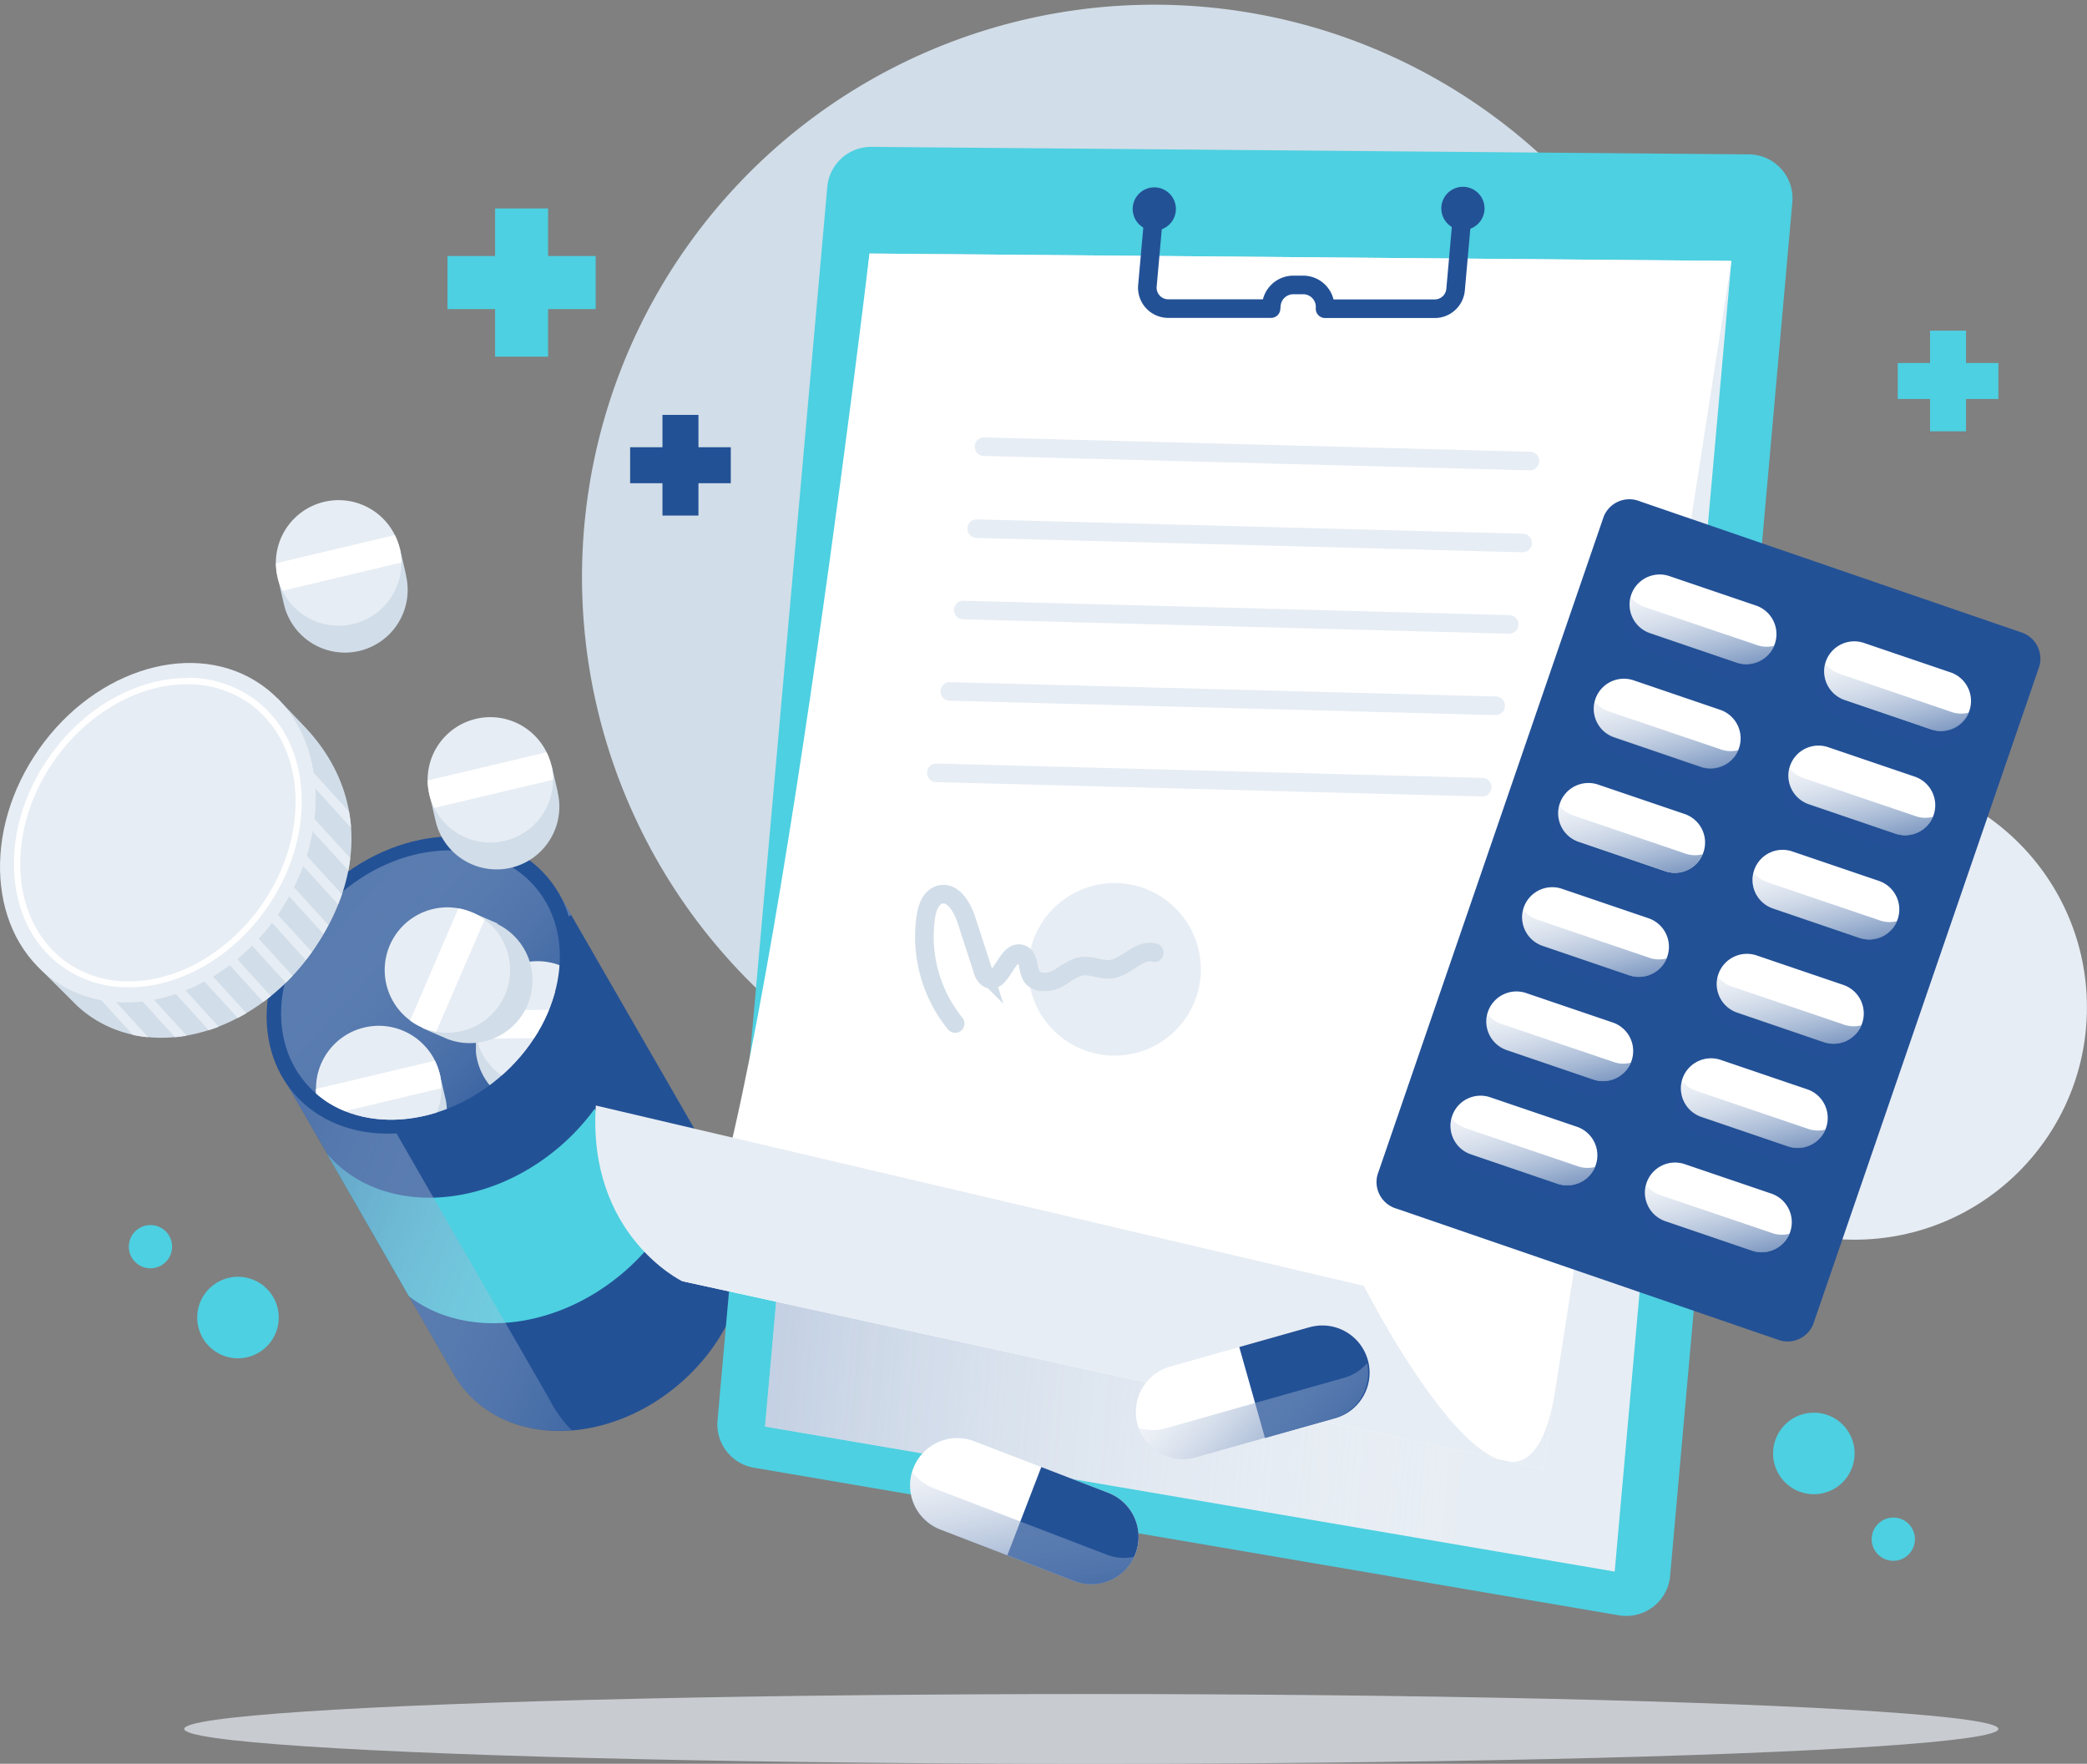 <svg xmlns="http://www.w3.org/2000/svg" xmlns:xlink="http://www.w3.org/1999/xlink" viewBox="0 0 336.93 284.74"><rect x="0" y="0" width="336.93" height="284.74" fill="#808080" stroke="none"/><defs><style>.cls-1,.cls-12,.cls-13,.cls-14{fill:none;}.cls-2{isolation:isolate;}.cls-3{fill:#d1dde8;}.cls-30,.cls-4{fill:#e7edf4;}.cls-17,.cls-5{fill:#235196;}.cls-6{fill:#4dd0e1;}.cls-11,.cls-15,.cls-16,.cls-17,.cls-18,.cls-19,.cls-20,.cls-21,.cls-22,.cls-23,.cls-24,.cls-25,.cls-26,.cls-27,.cls-28,.cls-29,.cls-7,.cls-8{mix-blend-mode:multiply;}.cls-7{fill:url(#linear-gradient);}.cls-8{fill:url(#linear-gradient-2);}.cls-9{clip-path:url(#clip-path);}.cls-10{fill:#fff;}.cls-11{fill:url(#linear-gradient-3);}.cls-12{stroke:#235196;stroke-linejoin:round;}.cls-12,.cls-13,.cls-14{stroke-width:3px;}.cls-13{stroke:#e7edf4;}.cls-13,.cls-14{stroke-linecap:round;stroke-miterlimit:10;}.cls-14{stroke:#d1dde8;}.cls-15{fill:url(#linear-gradient-4);}.cls-16{fill:url(#linear-gradient-5);}.cls-17{opacity:0.6;}.cls-18{fill:url(#linear-gradient-6);}.cls-19{fill:url(#linear-gradient-7);}.cls-20{fill:url(#linear-gradient-8);}.cls-21{fill:url(#linear-gradient-9);}.cls-22{fill:url(#linear-gradient-10);}.cls-23{fill:url(#linear-gradient-11);}.cls-24{fill:url(#linear-gradient-12);}.cls-25{fill:url(#linear-gradient-13);}.cls-26{fill:url(#linear-gradient-14);}.cls-27{fill:url(#linear-gradient-15);}.cls-28{fill:url(#linear-gradient-16);}.cls-29{fill:url(#linear-gradient-17);}.cls-30{opacity:0.7;}</style><linearGradient id="linear-gradient" x1="125.09" y1="203.13" x2="21.95" y2="159.64" gradientUnits="userSpaceOnUse"><stop offset="0" stop-color="#fff" stop-opacity="0"/><stop offset="1" stop-color="#235196"/></linearGradient><linearGradient id="linear-gradient-2" x1="26.9" y1="121.74" x2="90.87" y2="179.95" gradientTransform="translate(119.22 -6.09) rotate(40.39)" xlink:href="#linear-gradient"/><clipPath id="clip-path"><ellipse class="cls-1" cx="67.88" cy="159.03" rx="24.37" ry="19.62" transform="translate(-86.87 81.88) rotate(-40.39)"/></clipPath><linearGradient id="linear-gradient-3" x1="250.79" y1="148.67" x2="-4.2" y2="148.67" gradientTransform="matrix(1, 0.09, -0.09, 1, 12.14, -24.32)" xlink:href="#linear-gradient"/><linearGradient id="linear-gradient-4" x1="199.4" y1="217.33" x2="223.24" y2="256.96" gradientTransform="translate(52.91 -51.58) rotate(21.04)" xlink:href="#linear-gradient"/><linearGradient id="linear-gradient-5" x1="216.17" y1="126.18" x2="240.01" y2="165.81" gradientTransform="translate(-56.37 147.97) rotate(-15.79)" xlink:href="#linear-gradient"/><linearGradient id="linear-gradient-6" x1="296.21" y1="84.73" x2="311.43" y2="110.03" gradientTransform="translate(18.42 -88.85) rotate(18.77)" xlink:href="#linear-gradient"/><linearGradient id="linear-gradient-7" x1="329.42" y1="84.84" x2="344.64" y2="110.15" gradientTransform="translate(18.42 -88.85) rotate(18.77)" xlink:href="#linear-gradient"/><linearGradient id="linear-gradient-8" x1="296.14" y1="102.52" x2="311.37" y2="127.83" gradientTransform="translate(18.42 -88.85) rotate(18.77)" xlink:href="#linear-gradient"/><linearGradient id="linear-gradient-9" x1="329.36" y1="102.64" x2="344.58" y2="127.94" gradientTransform="translate(18.42 -88.85) rotate(18.77)" xlink:href="#linear-gradient"/><linearGradient id="linear-gradient-10" x1="296.08" y1="120.32" x2="311.31" y2="145.62" gradientTransform="translate(18.42 -88.85) rotate(18.77)" xlink:href="#linear-gradient"/><linearGradient id="linear-gradient-11" x1="329.3" y1="120.43" x2="344.52" y2="145.73" gradientTransform="translate(18.42 -88.85) rotate(18.77)" xlink:href="#linear-gradient"/><linearGradient id="linear-gradient-12" x1="296.02" y1="138.11" x2="311.24" y2="163.41" gradientTransform="translate(18.42 -88.85) rotate(18.77)" xlink:href="#linear-gradient"/><linearGradient id="linear-gradient-13" x1="329.24" y1="138.22" x2="344.46" y2="163.53" gradientTransform="translate(18.42 -88.85) rotate(18.77)" xlink:href="#linear-gradient"/><linearGradient id="linear-gradient-14" x1="295.96" y1="155.9" x2="311.18" y2="181.21" gradientTransform="translate(18.42 -88.85) rotate(18.77)" xlink:href="#linear-gradient"/><linearGradient id="linear-gradient-15" x1="329.18" y1="156.02" x2="344.4" y2="181.32" gradientTransform="translate(18.42 -88.85) rotate(18.77)" xlink:href="#linear-gradient"/><linearGradient id="linear-gradient-16" x1="295.9" y1="173.7" x2="311.12" y2="199" gradientTransform="translate(18.42 -88.85) rotate(18.77)" xlink:href="#linear-gradient"/><linearGradient id="linear-gradient-17" x1="329.12" y1="173.81" x2="344.34" y2="199.12" gradientTransform="translate(18.42 -88.85) rotate(18.77)" xlink:href="#linear-gradient"/></defs><g class="cls-2"><g id="Capa_2" data-name="Capa 2"><g id="Objects"><circle class="cls-3" cx="187.23" cy="92.75" r="92.75" transform="matrix(0.11, -0.99, 0.99, 0.11, 73.93, 268.3)"/><circle class="cls-4" cx="299.41" cy="162.62" r="37.51"/><path class="cls-5" d="M117.54,191.65h0L90,143.87,44.72,172.19,72.78,221a17.6,17.6,0,0,0,2.29,3.44c7.74,9.11,23.2,8.69,34.51-.94C120.08,214.57,123.32,200.86,117.54,191.65Z"/><path class="cls-6" d="M100.58,205.48a35.85,35.85,0,0,0,6.49-7.26,7.87,7.87,0,0,0-.39-.7h0L96,179a35.69,35.69,0,0,1-5.76,6.21c-12.27,10.43-29,10.9-37.44,1.06l13.22,23C75,216.15,89.58,214.84,100.58,205.48Z"/><path class="cls-7" d="M91.28,229.78a19.73,19.73,0,0,1-2.61-3.93L56.55,170l35.65-22.3L90,143.87,44.72,172.19,72.78,221a17.6,17.6,0,0,0,2.29,3.44c4.14,4.88,10.5,7,17.24,6.46C92,230.54,91.61,230.17,91.28,229.78Z"/><ellipse class="cls-5" cx="67.88" cy="159.03" rx="26.9" ry="21.65" transform="translate(-86.87 81.88) rotate(-40.39)"/><ellipse class="cls-8" cx="67.88" cy="159.03" rx="24.37" ry="19.62" transform="translate(-86.87 81.88) rotate(-40.39)"/><g class="cls-9"><path class="cls-3" d="M97,169.65l0-4.45h-1a10.11,10.11,0,0,0-18.17.19h-1l0,4.45A10.13,10.13,0,0,0,97,169.65Z"/><circle class="cls-4" cx="86.77" cy="165.3" r="10.13" transform="translate(-91.47 109.77) rotate(-45)"/><path class="cls-10" d="M76.89,163.13a9.94,9.94,0,0,0,0,4.56l19.72-.21a10.14,10.14,0,0,0,.24-2.28,10.62,10.62,0,0,0-.29-2.28Z"/><path class="cls-3" d="M80.33,149.08l-4.09-1.77-.41,1a10.1,10.1,0,0,0-7.22,16.67l-.41,1,4.08,1.77a10.13,10.13,0,0,0,8-18.59Z"/><path class="cls-4" d="M81.51,160.63a10.12,10.12,0,1,1-5.27-13.32A10.12,10.12,0,0,1,81.51,160.63Z"/><path class="cls-10" d="M66.21,164.75a10,10,0,0,0,2,1.15,10.46,10.46,0,0,0,2.2.66l7.83-18.1A9.9,9.9,0,0,0,74,146.65Z"/><path class="cls-3" d="M72,177.73l-1-4.33-1,.24a10.1,10.1,0,0,0-17.67,4.2l-1,.24,1,4.33A10.13,10.13,0,0,0,72,177.73Z"/><circle class="cls-4" cx="61.14" cy="175.74" r="10.13" transform="translate(-31.7 14.48) rotate(-10.75)"/><path class="cls-10" d="M51,175.8a9.91,9.91,0,0,0,.26,2.28,10.5,10.5,0,0,0,.79,2.16l19.18-4.56A9.91,9.91,0,0,0,71,173.4a10.5,10.5,0,0,0-.79-2.16Z"/></g><path class="cls-3" d="M90.05,127.88l-1-4.33-1,.24A10.11,10.11,0,0,0,70.33,128l-1,.24,1,4.33a10.12,10.12,0,1,0,19.7-4.68Z"/><path class="cls-4" d="M81.51,135.74A10.12,10.12,0,1,1,89,123.55,10.12,10.12,0,0,1,81.51,135.74Z"/><path class="cls-10" d="M69.05,126a10.58,10.58,0,0,0,.27,2.28,9.68,9.68,0,0,0,.79,2.15l19.18-4.55a9.85,9.85,0,0,0-.26-2.28,10.89,10.89,0,0,0-.79-2.16Z"/><path class="cls-3" d="M65.56,92.86l-1-4.33-1,.24A10.11,10.11,0,0,0,45.84,93l-1,.24,1,4.33a10.12,10.12,0,1,0,19.7-4.68Z"/><path class="cls-4" d="M57,100.73a10.13,10.13,0,1,1,7.52-12.2A10.13,10.13,0,0,1,57,100.73Z"/><path class="cls-10" d="M44.56,90.93a10.44,10.44,0,0,0,.27,2.28,9.58,9.58,0,0,0,.79,2.16L64.8,90.81a10,10,0,0,0-.26-2.28,10.79,10.79,0,0,0-.79-2.15Z"/><path class="cls-3" d="M49,117.12l-4.19-4.38L43.65,114c-10.3-3.86-23.59,1.13-31.66,12.63-6.41,9.13-7.85,20-4.6,28.22l-1.17,1.31,6.22,6.2h0a19.52,19.52,0,0,0,2,1.62c10.61,7.45,26.7,2.81,36-10.37C59.32,140.91,58.8,127.28,49,117.12Z"/><path class="cls-4" d="M23.92,167.45a20.27,20.27,0,0,1-2.46-.37L6.1,150.22,3,146.78l1.15-1.05,1.67,1.83Z"/><path class="cls-4" d="M30.14,167.2c-.62.1-1.25.19-1.87.25L9.44,146.78l1.14-1.05Z"/><path class="cls-4" d="M35.31,165.75c-.53.21-1.06.39-1.6.56l-17.8-19.53,1.15-1.05Z"/><path class="cls-4" d="M39.78,163.56c-.46.27-.93.54-1.4.78l-16-17.56,1.16-1.05Z"/><path class="cls-4" d="M43.73,160.8c-.41.33-.81.65-1.23.95l-13.65-15L30,145.73Z"/><path class="cls-4" d="M47.23,157.53c-.35.39-.72.75-1.09,1.11L35.32,146.78l1.16-1.05Z"/><path class="cls-4" d="M50.35,153.69c-.31.43-.62.86-1,1.27L36.14,140.41l1.14-1Z"/><path class="cls-4" d="M53,149.33c-.25.48-.52,1-.8,1.42l-16.1-17.66L37.28,132Z"/><path class="cls-4" d="M55.2,144.36c-.19.55-.39,1.1-.62,1.64L36.14,125.77l1.14-1Z"/><path class="cls-4" d="M56.55,138.52c-.08.65-.18,1.31-.31,2l-20.1-22,1.14-1Z"/><path class="cls-4" d="M56.67,133.63l-19-20.84-1.52-1.67,1.14-1.05,2.71,3L56.33,131A20.31,20.31,0,0,1,56.67,133.63Z"/><ellipse class="cls-4" cx="25.48" cy="134.44" rx="29.15" ry="23.46" transform="translate(-99.18 78.02) rotate(-54.92)"/><path class="cls-10" d="M30.19,110.46h0a17.28,17.28,0,0,1,10,3.05c9.2,6.47,10.09,21.11,2,32.65-5.32,7.57-13.51,12.27-21.39,12.27a17.29,17.29,0,0,1-10-3.06c-9.2-6.46-10.09-21.11-2-32.65,5.31-7.56,13.51-12.26,21.39-12.26m0-1c-7.94,0-16.5,4.56-22.21,12.69-8.44,12-7.44,27.25,2.23,34a18.15,18.15,0,0,0,10.57,3.24c7.94,0,16.5-4.57,22.21-12.69,8.43-12,7.44-27.26-2.23-34.05a18.23,18.23,0,0,0-10.57-3.23Z"/><path class="cls-6" d="M261.37,260.77,121.71,236.94a7.09,7.09,0,0,1-5.87-7.63L133.56,30.18a7.1,7.1,0,0,1,7.13-6.47l141.67,1.21a7.1,7.1,0,0,1,7,7.73L269.63,254.4A7.1,7.1,0,0,1,261.37,260.77Z"/><polygon class="cls-4" points="260.68 253.71 123.51 230.3 140.37 40.93 279.52 42.12 260.68 253.71"/><polygon class="cls-11" points="260.68 253.71 123.51 230.3 140.37 40.93 279.52 42.12 260.68 253.71"/><path class="cls-10" d="M279.52,42.12,140.37,40.93S121.91,196.82,110.1,206.82l139,30.33Z"/><path class="cls-4" d="M110.1,206.82s-15.27-7.39-13.91-28.35l124,29.11s25.63,50.64,30.91,16.79l-2,12.78Z"/><circle class="cls-5" cx="186.35" cy="33.73" r="3.49" transform="translate(-2.97 38.33) rotate(-11.65)"/><circle class="cls-5" cx="236.18" cy="33.65" r="3.49" transform="translate(-1.65 52.41) rotate(-12.62)"/><path class="cls-12" d="M186.35,33.73l-1.11,12.41a3.38,3.38,0,0,0,3.38,3.68l16.58,0,.05-.59A3.57,3.57,0,0,1,208.77,46h1.58a3.55,3.55,0,0,1,3.57,3.84h0l17.73,0A3.38,3.38,0,0,0,235,46.67l1.16-13"/><line class="cls-13" x1="158.86" y1="72.11" x2="247" y2="74.43"/><line class="cls-13" x1="157.68" y1="85.34" x2="245.82" y2="87.66"/><line class="cls-13" x1="155.51" y1="98.48" x2="243.65" y2="100.8"/><line class="cls-13" x1="153.33" y1="111.62" x2="241.47" y2="113.94"/><line class="cls-13" x1="151.16" y1="124.76" x2="239.3" y2="127.08"/><path class="cls-4" d="M193.81,157.71a13.93,13.93,0,1,1-12.64-15.1A13.93,13.93,0,0,1,193.81,157.71Z"/><path class="cls-14" d="M154.2,165.23A22.26,22.26,0,0,1,149.47,148c.22-1.47.81-3.16,2.25-3.56,2.1-.61,3.62,2,4.3,4.06.87,2.69,1.75,5.38,2.62,8.07a2.31,2.31,0,0,0,.82,1.34c2.13,1.34,3.13-4.79,5.48-3.87,1.28.5.88,2.47,1.64,3.61s2.84,1.07,4.19.32,2.58-1.88,4.11-2,2.93.65,4.41.5c2.57-.28,4.58-3.37,7.07-2.67"/><path class="cls-10" d="M178.93,241l-21.64-8.33a7.62,7.62,0,0,0-9.85,4.38h0a7.63,7.63,0,0,0,4.38,9.86l21.63,8.32a7.64,7.64,0,0,0,9.86-4.38h0A7.62,7.62,0,0,0,178.93,241Z"/><path class="cls-5" d="M178.93,241l-10.82-4.17-5.48,14.24,10.82,4.16A7.62,7.62,0,1,0,178.93,241Z"/><path class="cls-15" d="M178.72,251l-28-10.76a7.58,7.58,0,0,1-3.48-2.69,7.62,7.62,0,0,0,4.54,9.38l21.63,8.32a7.62,7.62,0,0,0,9.65-3.92A7.6,7.6,0,0,1,178.72,251Z"/><path class="cls-10" d="M211.22,214.31l-22.3,6.31a7.62,7.62,0,0,0-5.26,9.41h0a7.62,7.62,0,0,0,9.41,5.26l22.3-6.3a7.63,7.63,0,0,0,5.27-9.41h0A7.63,7.63,0,0,0,211.22,214.31Z"/><path class="cls-5" d="M211.22,214.31l-11.15,3.15,4.15,14.68L215.37,229a7.63,7.63,0,1,0-4.15-14.68Z"/><path class="cls-16" d="M217,222.43l-28.83,8.15a7.61,7.61,0,0,1-4.39-.08,7.61,7.61,0,0,0,9.25,4.79l22.3-6.3a7.63,7.63,0,0,0,5.38-8.93A7.62,7.62,0,0,1,217,222.43Z"/><polygon class="cls-6" points="96.17 41.33 88.49 41.33 88.49 33.65 79.93 33.65 79.93 41.33 72.24 41.33 72.24 49.9 79.93 49.9 79.93 57.58 88.49 57.58 88.49 49.9 96.17 49.9 96.17 41.33"/><polygon class="cls-5" points="117.98 72.2 112.76 72.2 112.76 66.98 106.95 66.98 106.95 72.2 101.73 72.2 101.73 78.01 106.95 78.01 106.95 83.23 112.76 83.23 112.76 78.01 117.98 78.01 117.98 72.2"/><polygon class="cls-6" points="322.62 58.6 317.4 58.6 317.4 53.38 311.59 53.38 311.59 58.6 306.38 58.6 306.38 64.41 311.59 64.41 311.59 69.63 317.4 69.63 317.4 64.41 322.62 64.41 322.62 58.6"/><path class="cls-5" d="M292.72,213.81l36.53-106.29a4.48,4.48,0,0,0-3.11-5.49l-61.4-21.1a4.47,4.47,0,0,0-5.82,2.43L222.39,189.64a4.47,4.47,0,0,0,3.11,5.49l61.4,21.1A4.47,4.47,0,0,0,292.72,213.81Z"/><path class="cls-17" d="M282.6,100.47l-14-4.76a4.87,4.87,0,0,0-6.18,3.05h0a4.86,4.86,0,0,0,3,6.17l14,4.76a4.86,4.86,0,0,0,6.18-3h0A4.88,4.88,0,0,0,282.6,100.47Z"/><path class="cls-17" d="M314,111.27l-14-4.76a4.86,4.86,0,0,0-6.18,3h0a4.88,4.88,0,0,0,3,6.18l14,4.76a4.87,4.87,0,0,0,6.18-3h0A4.86,4.86,0,0,0,314,111.27Z"/><path class="cls-17" d="M276.9,117l-14-4.76a4.86,4.86,0,0,0-6.17,3h0a4.86,4.86,0,0,0,3,6.18l14,4.76a4.87,4.87,0,0,0,6.18-3h0A4.88,4.88,0,0,0,276.9,117Z"/><path class="cls-17" d="M308.32,127.83l-14-4.76a4.87,4.87,0,0,0-6.17,3.05h0a4.86,4.86,0,0,0,3,6.17l14,4.76a4.86,4.86,0,0,0,6.18-3h0A4.88,4.88,0,0,0,308.32,127.83Z"/><path class="cls-17" d="M271.21,133.61l-14-4.76a4.86,4.86,0,0,0-6.18,3h0a4.88,4.88,0,0,0,3,6.18l14,4.76a4.87,4.87,0,0,0,6.17-3.05h0A4.85,4.85,0,0,0,271.21,133.61Z"/><path class="cls-17" d="M302.62,144.4l-14-4.76a4.88,4.88,0,0,0-6.18,3h0a4.88,4.88,0,0,0,3.05,6.18l14,4.76a4.87,4.87,0,0,0,6.18-3h0A4.88,4.88,0,0,0,302.62,144.4Z"/><path class="cls-17" d="M265.34,150.7l-14-4.76a4.86,4.86,0,0,0-6.18,3h0a4.88,4.88,0,0,0,3,6.18l14,4.76a4.87,4.87,0,0,0,6.17-3h0A4.86,4.86,0,0,0,265.34,150.7Z"/><path class="cls-17" d="M296.75,161.49l-14-4.76a4.87,4.87,0,0,0-6.18,3h0a4.88,4.88,0,0,0,3.05,6.18l14,4.76a4.86,4.86,0,0,0,6.17-3h0A4.86,4.86,0,0,0,296.75,161.49Z"/><path class="cls-17" d="M259.52,167.64l-14-4.76a4.87,4.87,0,0,0-6.17,3.05h0a4.86,4.86,0,0,0,3,6.17l14,4.76a4.86,4.86,0,0,0,6.18-3h0A4.88,4.88,0,0,0,259.52,167.64Z"/><path class="cls-17" d="M290.93,178.44l-14-4.76a4.86,4.86,0,0,0-6.18,3h0a4.88,4.88,0,0,0,3,6.18l14,4.76a4.87,4.87,0,0,0,6.18-3h0A4.86,4.86,0,0,0,290.93,178.44Z"/><path class="cls-17" d="M253.82,184.21l-14-4.76a4.86,4.86,0,0,0-6.17,3h0a4.86,4.86,0,0,0,3,6.18l14,4.76a4.88,4.88,0,0,0,6.18-3h0A4.87,4.87,0,0,0,253.82,184.21Z"/><path class="cls-17" d="M285.23,195l-14-4.76a4.87,4.87,0,0,0-6.17,3h0a4.85,4.85,0,0,0,3,6.17l14,4.76a4.86,4.86,0,0,0,6.18-3h0A4.88,4.88,0,0,0,285.23,195Z"/><path class="cls-10" d="M283.53,97.77l-14-4.76a4.86,4.86,0,0,0-6.18,3h0a4.87,4.87,0,0,0,3,6.18l14,4.76a4.88,4.88,0,0,0,6.18-3h0A4.87,4.87,0,0,0,283.53,97.77Z"/><path class="cls-18" d="M283.65,104.14,265.53,98a4.87,4.87,0,0,1-2.28-1.63,4.87,4.87,0,0,0,3.13,5.87l14,4.76a4.87,4.87,0,0,0,6.06-2.75A4.79,4.79,0,0,1,283.65,104.14Z"/><path class="cls-10" d="M314.94,108.56l-14-4.76a4.87,4.87,0,0,0-6.18,3h0a4.88,4.88,0,0,0,3,6.18l14,4.76a4.87,4.87,0,0,0,6.18-3h0A4.87,4.87,0,0,0,314.94,108.56Z"/><path class="cls-19" d="M315.06,114.94,297,108.78a4.9,4.9,0,0,1-2.29-1.63,4.87,4.87,0,0,0,3.13,5.87l14,4.76a4.86,4.86,0,0,0,6.06-2.75A4.79,4.79,0,0,1,315.06,114.94Z"/><path class="cls-10" d="M277.74,114.6l-14-4.77a4.87,4.87,0,0,0-6.17,3h0a4.85,4.85,0,0,0,3,6.17l14,4.77a4.88,4.88,0,0,0,6.18-3h0A4.87,4.87,0,0,0,277.74,114.6Z"/><path class="cls-20" d="M277.87,121l-18.12-6.15a4.78,4.78,0,0,1-2.28-1.64,4.87,4.87,0,0,0,3.13,5.87l14,4.77a4.87,4.87,0,0,0,6.06-2.75A4.88,4.88,0,0,1,277.87,121Z"/><path class="cls-10" d="M309.16,125.39l-14-4.76a4.86,4.86,0,0,0-6.17,3h0a4.87,4.87,0,0,0,3,6.18l14,4.76a4.88,4.88,0,0,0,6.18-3h0A4.88,4.88,0,0,0,309.16,125.39Z"/><path class="cls-21" d="M309.28,131.76l-18.12-6.15a4.87,4.87,0,0,1-2.28-1.63,4.87,4.87,0,0,0,3.13,5.87l14,4.76a4.87,4.87,0,0,0,6.06-2.75A4.79,4.79,0,0,1,309.28,131.76Z"/><path class="cls-10" d="M272,131.42l-14-4.76a4.88,4.88,0,0,0-6.18,3.05h0a4.87,4.87,0,0,0,3,6.17l14,4.76a4.85,4.85,0,0,0,6.17-3h0A4.86,4.86,0,0,0,272,131.42Z"/><path class="cls-22" d="M272.08,137.8,254,131.64a4.82,4.82,0,0,1-2.28-1.63,4.85,4.85,0,0,0,3.13,5.87l14,4.76a4.87,4.87,0,0,0,6.06-2.74A4.91,4.91,0,0,1,272.08,137.8Z"/><path class="cls-10" d="M303.37,142.22l-14-4.76a4.85,4.85,0,0,0-6.17,3h0a4.86,4.86,0,0,0,3,6.18l14,4.76a4.88,4.88,0,0,0,6.18-3.05h0A4.87,4.87,0,0,0,303.37,142.22Z"/><path class="cls-23" d="M303.49,148.59l-18.11-6.15a4.82,4.82,0,0,1-2.28-1.63,4.86,4.86,0,0,0,3.13,5.87l14,4.76a4.87,4.87,0,0,0,6.06-2.75A4.83,4.83,0,0,1,303.49,148.59Z"/><path class="cls-10" d="M266.18,148.25l-14-4.76a4.87,4.87,0,0,0-6.18,3h0a4.88,4.88,0,0,0,3,6.18l14,4.76a4.86,4.86,0,0,0,6.17-3h0A4.87,4.87,0,0,0,266.18,148.25Z"/><path class="cls-24" d="M266.3,154.63l-18.11-6.16a4.9,4.9,0,0,1-2.29-1.63,4.87,4.87,0,0,0,3.13,5.87l14,4.76a4.85,4.85,0,0,0,6.05-2.75A4.79,4.79,0,0,1,266.3,154.63Z"/><path class="cls-10" d="M297.59,159l-14-4.76a4.88,4.88,0,0,0-6.18,3.05h0a4.87,4.87,0,0,0,3.05,6.17l14,4.77a4.87,4.87,0,0,0,6.17-3.05h0A4.87,4.87,0,0,0,297.59,159Z"/><path class="cls-25" d="M297.71,165.42l-18.11-6.16a4.69,4.69,0,0,1-2.28-1.63,4.85,4.85,0,0,0,3.13,5.87l14,4.77a4.87,4.87,0,0,0,6.06-2.75A4.91,4.91,0,0,1,297.71,165.42Z"/><path class="cls-10" d="M260.4,165.08l-14-4.76a4.87,4.87,0,0,0-6.18,3h0a4.87,4.87,0,0,0,3,6.18l14,4.76a4.88,4.88,0,0,0,6.18-3h0A4.87,4.87,0,0,0,260.4,165.08Z"/><path class="cls-26" d="M260.52,171.45,242.4,165.3a4.87,4.87,0,0,1-2.28-1.63,4.87,4.87,0,0,0,3.13,5.87l14,4.76a4.87,4.87,0,0,0,6.06-2.75A4.79,4.79,0,0,1,260.52,171.45Z"/><path class="cls-10" d="M291.81,175.87l-14-4.76a4.88,4.88,0,0,0-6.18,3h0a4.87,4.87,0,0,0,3,6.17l14,4.76a4.86,4.86,0,0,0,6.18-3h0A4.87,4.87,0,0,0,291.81,175.87Z"/><path class="cls-27" d="M291.93,182.25l-18.11-6.16a4.9,4.9,0,0,1-2.29-1.63,4.87,4.87,0,0,0,3.13,5.87l14,4.76a4.86,4.86,0,0,0,6.06-2.74A4.88,4.88,0,0,1,291.93,182.25Z"/><path class="cls-10" d="M254.61,181.91l-14-4.76a4.85,4.85,0,0,0-6.17,3h0a4.86,4.86,0,0,0,3,6.18l14,4.76a4.88,4.88,0,0,0,6.18-3h0A4.87,4.87,0,0,0,254.61,181.91Z"/><path class="cls-28" d="M254.74,188.28l-18.12-6.15a4.82,4.82,0,0,1-2.28-1.63,4.87,4.87,0,0,0,3.13,5.87l14,4.76a4.87,4.87,0,0,0,6.06-2.75A4.79,4.79,0,0,1,254.74,188.28Z"/><path class="cls-10" d="M286,192.7l-14-4.76a4.86,4.86,0,0,0-6.17,3h0a4.87,4.87,0,0,0,3,6.18l14,4.76a4.87,4.87,0,0,0,6.18-3h0A4.88,4.88,0,0,0,286,192.7Z"/><path class="cls-29" d="M286.15,199.08,268,192.92a4.87,4.87,0,0,1-2.28-1.63,4.87,4.87,0,0,0,3.13,5.87l14,4.76a4.86,4.86,0,0,0,6.06-2.75A4.79,4.79,0,0,1,286.15,199.08Z"/><path class="cls-6" d="M299.41,234.64a6.58,6.58,0,1,1-6.58-6.58A6.57,6.57,0,0,1,299.41,234.64Z"/><path class="cls-6" d="M45,212.71a6.58,6.58,0,1,1-6.58-6.59A6.58,6.58,0,0,1,45,212.71Z"/><path class="cls-6" d="M309.15,248.48a3.49,3.49,0,1,1-3.48-3.49A3.48,3.48,0,0,1,309.15,248.48Z"/><path class="cls-6" d="M27.78,201.25a3.49,3.49,0,1,1-3.48-3.48A3.48,3.48,0,0,1,27.78,201.25Z"/><ellipse class="cls-30" cx="176.18" cy="279.11" rx="146.44" ry="5.63"/></g></g></g></svg>